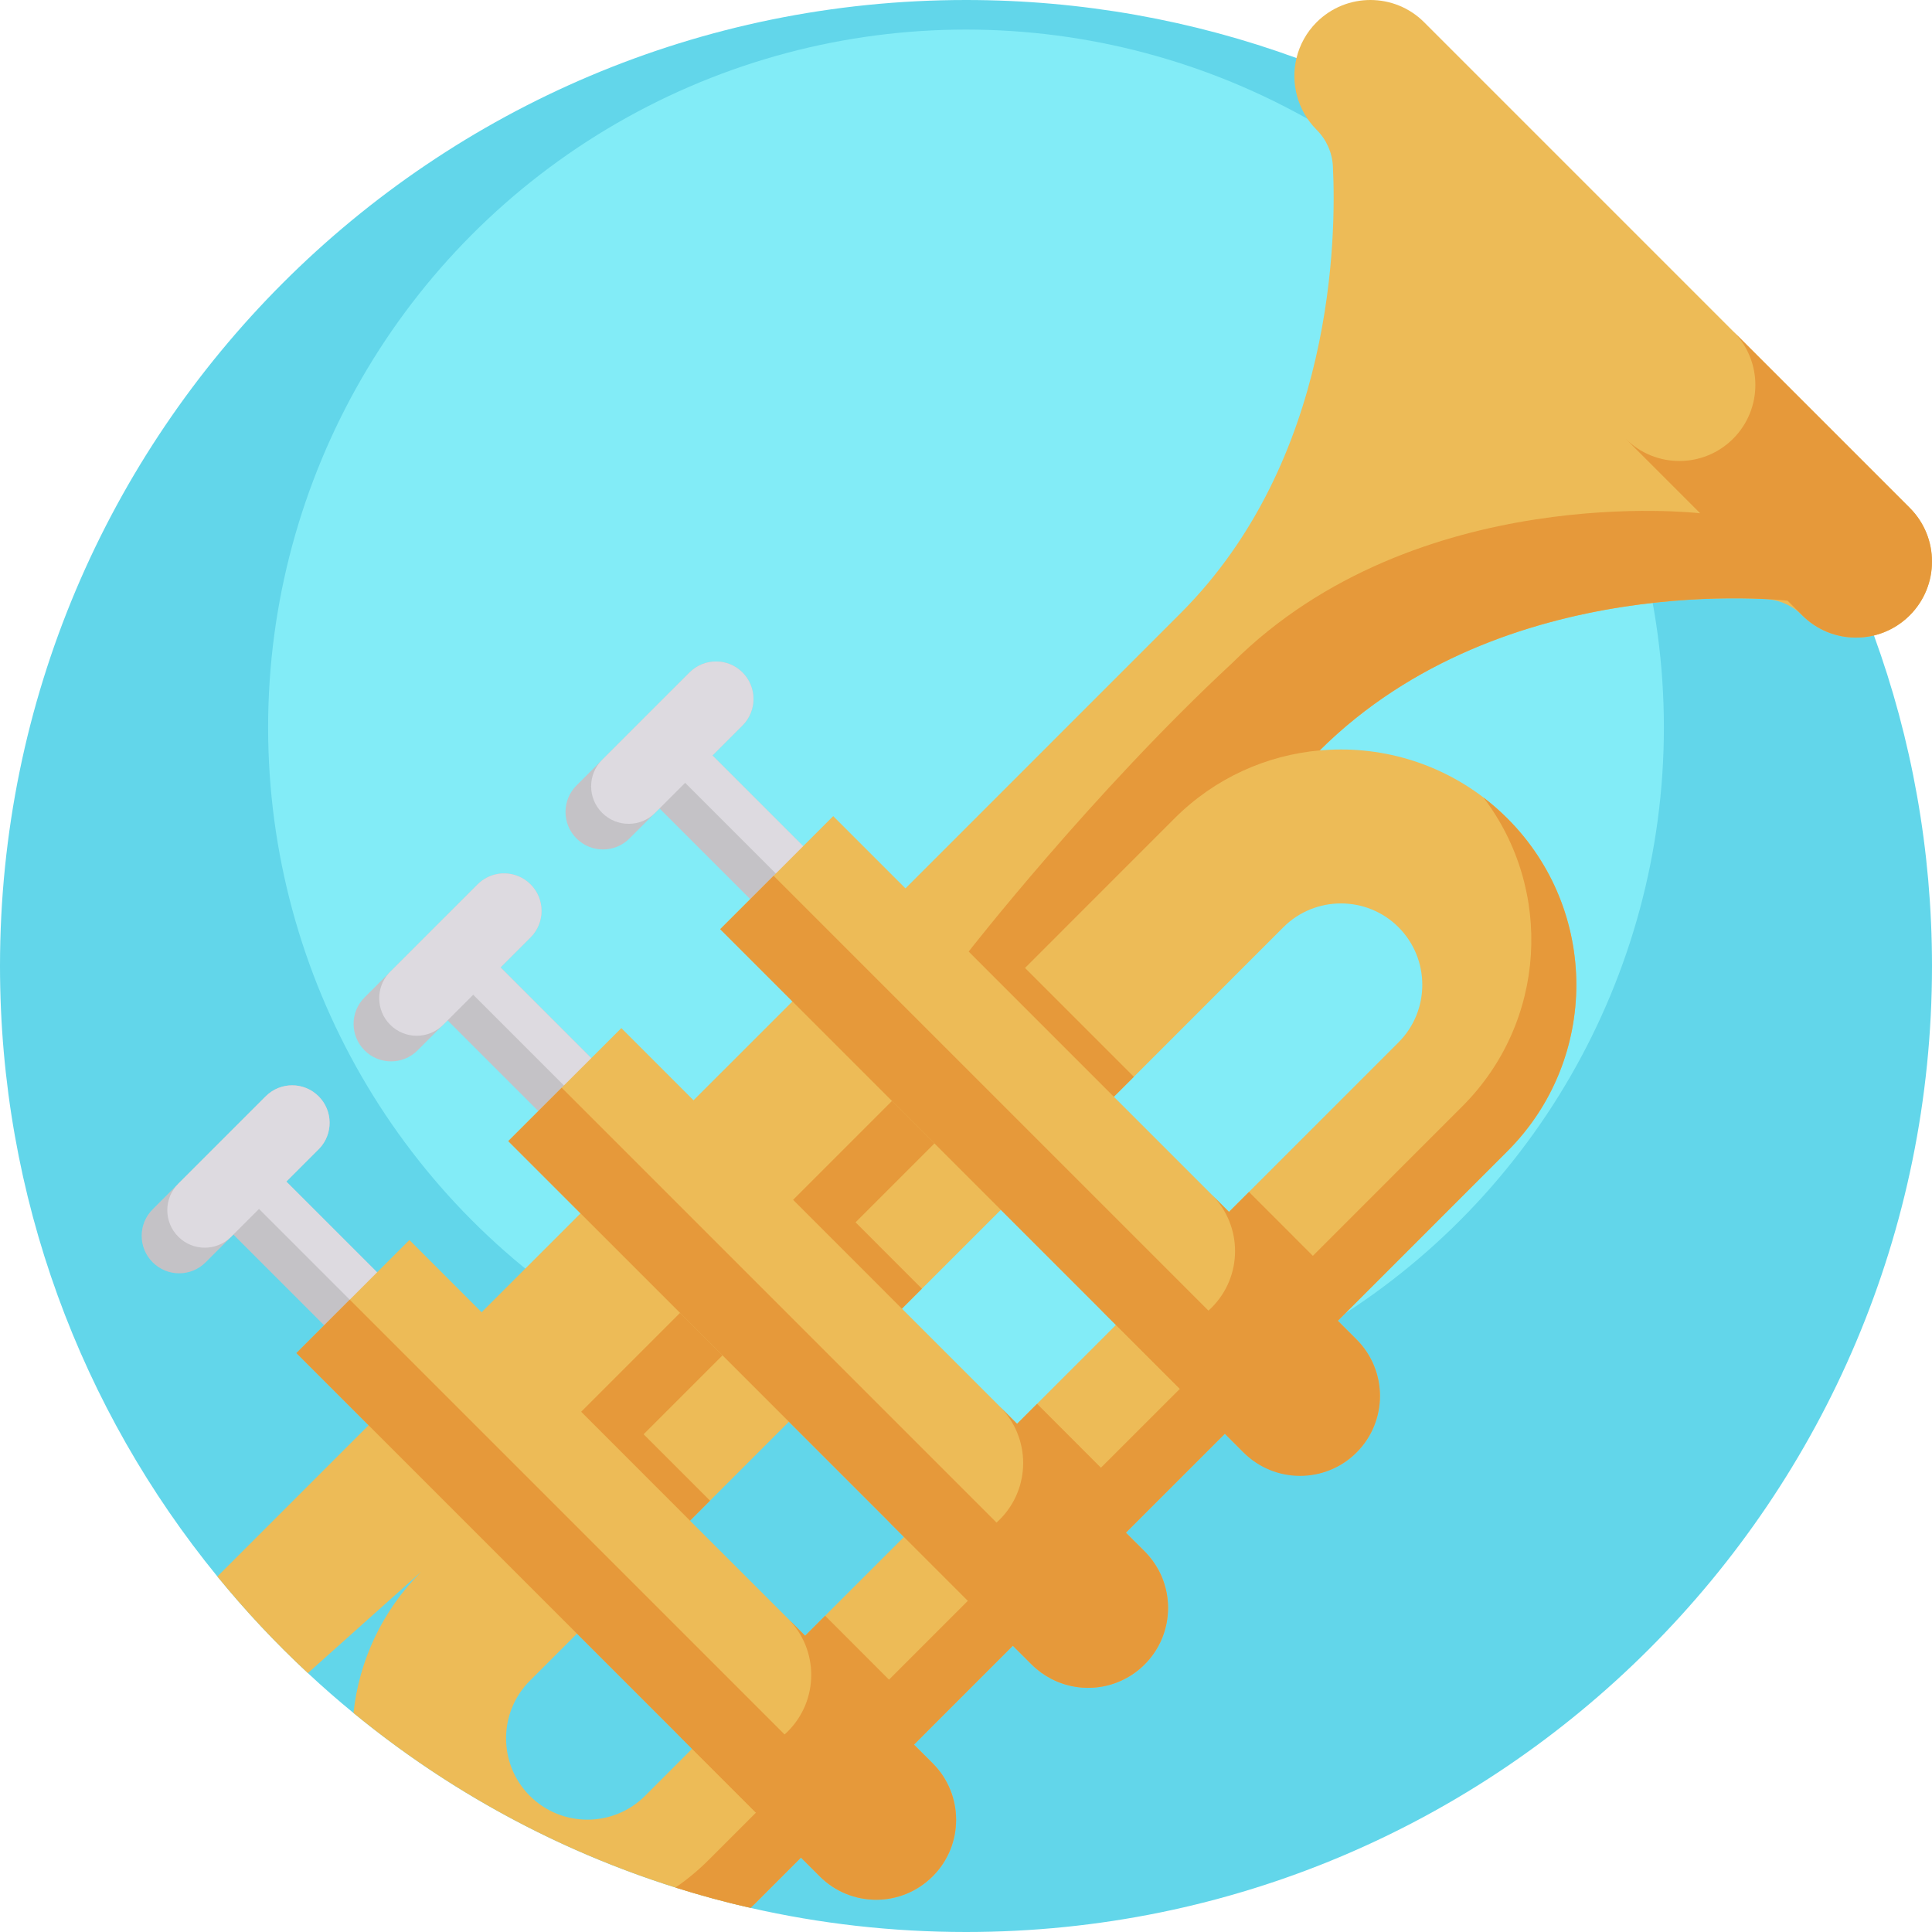 <?xml version="1.0" encoding="iso-8859-1"?>
<!-- Generator: Adobe Illustrator 19.0.0, SVG Export Plug-In . SVG Version: 6.00 Build 0)  -->
<svg version="1.1" id="Capa_1" xmlns="http://www.w3.org/2000/svg" xmlns:xlink="http://www.w3.org/1999/xlink" x="0px" y="0px"
	 viewBox="0 0 512 512" style="enable-background:new 0 0 512 512;" xml:space="preserve">
<path style="fill:#62D6EA;" d="M512,256c0,141.385-114.615,256-256,256c-19.623,0-38.734-2.205-57.083-6.384
	c-6.74-1.536-13.375-3.333-19.905-5.402c-31.514-9.916-60.395-25.778-85.337-46.258c-4.148-3.396-8.171-6.917-12.089-10.574
	c-8.568-7.973-16.593-16.53-23.98-25.6C21.588,373.687,0,317.356,0,256C0,114.615,114.615,0,256,0
	c30.762,0,60.259,5.423,87.583,15.381C414.511,41.2,470.8,97.479,496.619,168.406C506.577,195.73,512,225.238,512,256z"/>
<circle style="fill:#82ECF7;" cx="256" cy="192.784" r="184.947"/>
<g>
	<path style="fill:#C4C2C6;" d="M108.46,345.694l-14.043,14.043l-32.569-32.569l-0.554,0.564c-0.052,0.052-0.104,0.104-0.167,0.157
		l-6.625,6.635c-1.944,1.944-4.483,2.915-7.022,2.915c-2.55,0-5.089-0.972-7.022-2.915c-3.887-3.877-3.887-10.167,0-14.043
		l29.947-29.947c3.877-3.887,10.167-3.887,14.043,0c3.824,3.824,3.877,10.01,0.136,13.897l-8.694,8.694L108.46,345.694z"/>
	<path style="fill:#C4C2C6;" d="M220.944,232.323L206.9,246.366l-32.12-32.12l-1.17,1.16l-6.792,6.792
		c-1.933,1.944-4.472,2.915-7.022,2.915c-2.539,0-5.078-0.972-7.022-2.915c-3.877-3.877-3.877-10.167,0-14.043l6.75-6.75
		c0.01-0.01,0.031-0.031,0.042-0.042l23.165-23.155c3.877-3.877,10.167-3.887,14.043,0c3.877,3.877,3.877,10.167,0,14.043
		l-7.952,7.952L220.944,232.323z"/>
	<path style="fill:#C4C2C6;" d="M163.903,287.608l-14.043,14.043l-31.242-31.242l-1.17,1.16l-6.792,6.792
		c-1.933,1.943-4.472,2.915-7.022,2.915c-2.539,0-5.078-0.972-7.022-2.915c-3.877-3.877-3.877-10.167,0-14.043l6.437-6.426
		c0.115-0.125,0.23-0.24,0.355-0.366l23.165-23.155l0.366-0.355c3.897-3.532,9.927-3.406,13.678,0.355
		c3.877,3.877,3.877,10.167,0,14.043l-7.952,7.952L163.903,287.608z"/>
</g>
<g>
	<path style="fill:#DDDAE0;" d="M108.46,345.694l-7.252,7.252l-32.569-32.569l-6.792,6.792l-0.554,0.564
		c-0.052,0.052-0.104,0.104-0.167,0.157c-1.923,1.839-4.389,2.759-6.855,2.759c-2.55,0-5.089-0.972-7.022-2.915
		c-3.887-3.877-3.887-10.167,0-14.043l23.155-23.155c3.877-3.887,10.167-3.887,14.043,0c3.824,3.824,3.877,10.01,0.136,13.897
		l-8.694,8.694L108.46,345.694z"/>
	<path style="fill:#DDDAE0;" d="M220.944,232.323l-7.252,7.252l-32.12-32.12l-6.792,6.792l-1.17,1.16
		c-1.933,1.944-4.472,2.915-7.022,2.915c-2.539,0-5.078-0.972-7.022-2.915c-3.866-3.866-3.877-10.125-0.042-14.002
		c0.01-0.01,0.031-0.031,0.042-0.042l23.165-23.155c3.877-3.877,10.167-3.887,14.043,0c3.877,3.877,3.877,10.167,0,14.043
		l-7.952,7.952L220.944,232.323z"/>
	<path style="fill:#DDDAE0;" d="M163.903,287.608l-7.252,7.252l-31.242-31.242l-6.792,6.792l-1.17,1.16
		c-1.933,1.943-4.472,2.915-7.022,2.915c-2.539,0-5.078-0.972-7.022-2.915c-3.751-3.751-3.877-9.78-0.355-13.678
		c0.115-0.125,0.23-0.24,0.355-0.366l23.165-23.155l0.366-0.355c3.897-3.532,9.927-3.406,13.678,0.355
		c3.877,3.877,3.877,10.167,0,14.043l-7.952,7.952L163.903,287.608z"/>
</g>
<path style="fill:#EDBB57;" d="M506.096,134.583L377.407,5.893C373.478,1.964,368.327,0,363.165,0
	c-5.151,0-10.313,1.964-14.252,5.893c-2.717,2.717-4.483,6.019-5.329,9.488c-1.588,6.604,0.188,13.845,5.329,19.007l0,0
	c2.586,2.58,4.136,6.025,4.319,9.674c0.927,18.572,0.326,77.758-40.368,118.452l-72.903,72.913v0.01l-19.153-19.153l-14.973,14.984
	l-14.973,14.973l19.143,19.143l-26.216,26.206l-19.132-19.132l-29.957,29.947l19.143,19.153l-26.206,26.196h-0.01l-19.132-19.143
	l-29.947,29.968l19.132,19.132l-40.072,40.072c7.387,9.07,15.412,17.627,23.98,25.6l29.989-26.812
	c-10.459,10.47-16.436,23.73-17.899,37.386c29.812,24.483,65.259,42.356,104.101,51.397c0.628-0.18,1.37-0.393,1.998-0.573
	l12.487-12.487l4.963,4.953c8.265,8.276,21.671,8.276,29.947,0c8.276-8.265,8.276-21.682,0-29.957l-4.942-4.942l5.277-5.298
	l20.908-20.908l4.963,4.953c8.276,8.255,21.692,8.255,29.968,0c8.265-8.276,8.265-21.692,0-29.968l-4.963-4.953l5.298-5.298
	l20.919-20.908l4.598,4.598c8.124,8.124,21.362,8.716,29.761,0.878c8.813-8.224,8.993-22.017,0.541-30.469l-4.953-4.953v-0.01
	l5.298-5.287l39.633-39.643c24.357-24.357,24.346-63.843,0-88.189c-12.184-12.184-28.139-18.265-44.105-18.275
	c-1.881,0-3.751,0.094-5.632,0.251c40.624-40.371,99.479-41.029,118.112-40.11c3.68,0.182,7.161,1.714,9.762,4.323l0,0
	c5.151,5.151,12.403,6.928,19.007,5.329c3.469-0.846,6.76-2.623,9.477-5.329C513.964,155.209,513.964,142.44,506.096,134.583z
	 M170.935,475.93c-8.411,8.401-22.1,8.401-30.521,0c-8.401-8.411-8.401-22.1,0-30.511l12.487-12.487l30.511,30.511L170.935,475.93z
	 M218.666,428.189l-5.298,5.298l-30.521-30.501h0.021l26.196-26.206l30.511,30.511L218.666,428.189z M274.84,372.025l-5.298,5.298
	l-30.521-30.511l26.216-26.196l30.501,30.501L274.84,372.025z M370.615,245.718c8.411,8.422,8.411,22.121,0,30.521l-39.622,39.633
	l-5.298,5.287v0.01l-30.511-30.511v-0.01l5.298-5.287l39.633-39.643C348.515,237.317,362.214,237.317,370.615,245.718z"/>
<g>
	<path style="fill:#E6993A;" d="M506.098,134.58l-46.806-46.806c7.865,7.865,7.865,20.629,0,28.494s-20.616,7.865-28.481,0
		l19.756,19.756l-0.003-0.001c-0.122-0.015-75.204-8.818-123.997,39.67c-37.193,34.545-69.858,76.478-69.858,76.478l9.639,9.653
		l28.838,28.839v-0.014l5.297-5.283l-23.543-23.543l-5.304-5.304l39.624-39.636c10.752-10.752,24.442-16.763,38.477-18.02
		c48.832-48.528,123.999-39.67,123.999-39.67v-0.001l3.88,3.88c7.865,7.865,20.616,7.865,28.481,0
		C513.963,155.209,513.963,142.445,506.098,134.58z"/>
	<polygon style="fill:#E6993A;" points="239.019,346.816 244.315,341.52 226.73,323.925 247.639,303.015 236.384,291.761 
		210.18,317.965 221.435,329.219 	"/>
	<polygon style="fill:#E6993A;" points="182.852,402.983 182.865,402.983 188.161,397.687 170.565,380.09 191.471,359.184 
		180.217,347.929 159.309,368.835 159.309,368.835 154.014,374.131 165.268,385.387 	"/>
	<path style="fill:#E6993A;" d="M354.544,350.009v0.01l4.953,4.953c8.276,8.276,8.276,21.671,0,29.947s-21.671,8.276-29.947,0
		l-4.953-4.953l-20.919,20.908l-5.298,5.298l0.01,0.01l0.073,0.084l4.88,4.859c1.546,1.557,2.811,3.291,3.783,5.141
		c4.2,7.993,2.936,18.098-3.783,24.827c-6.729,6.719-16.833,7.983-24.827,3.772c-1.849-0.961-3.584-2.226-5.141-3.772l-4.963-4.953
		l-20.908,20.908l-5.277,5.298l4.942,4.942c4.148,4.138,6.207,9.561,6.207,14.984c0,5.423-2.058,10.836-6.207,14.973
		c-4.138,4.138-9.55,6.207-14.973,6.207s-10.836-2.069-14.973-6.207l-4.963-4.953l-12.487,12.487
		c-0.282,0.282-0.575,0.564-0.857,0.836c-6.74-1.536-13.375-3.333-19.905-5.402c3.114-2.132,6.071-4.587,8.84-7.356l12.487-12.487
		l-16.917-16.927l-4.598-4.598c8.276,8.276,21.682,8.276,29.957,0s8.276-21.671,0-29.947l4.587,4.587l5.298-5.298l5.298,5.298
		l11.63,11.64l20.908-20.908l4.963,4.953l-21.88-21.88l-4.587-4.598c8.276,8.276,21.671,8.276,29.947,0
		c8.276-8.276,8.276-21.671,0-29.947l4.598,4.587v-0.01l5.298-5.298l5.287,5.298l11.63,11.64l20.919-20.908L291.15,346.53
		c8.276,8.276,21.671,8.276,29.947,0s8.276-21.682,0-29.957l4.598,4.598v-0.01l5.298-5.287l5.298,5.298l11.63,11.64l39.633-39.643
		c22.34-22.34,24.189-57.396,5.559-81.847c2.215,1.703,4.336,3.542,6.363,5.569c24.346,24.346,24.357,63.833,0,88.189
		l-39.633,39.643L354.544,350.009z"/>
	<polygon style="fill:#E6993A;" points="78.545,358.578 92.693,344.43 215.432,467.169 200.338,480.371 	"/>
	<polygon style="fill:#E6993A;" points="134.698,302.404 148.846,288.256 271.585,410.995 256.491,424.197 	"/>
	<polygon style="fill:#E6993A;" points="190.861,246.241 205.009,232.093 327.748,354.832 312.654,368.034 	"/>
</g>
<g>
</g>
<g>
</g>
<g>
</g>
<g>
</g>
<g>
</g>
<g>
</g>
<g>
</g>
<g>
</g>
<g>
</g>
<g>
</g>
<g>
</g>
<g>
</g>
<g>
</g>
<g>
</g>
<g>
</g>
</svg>
